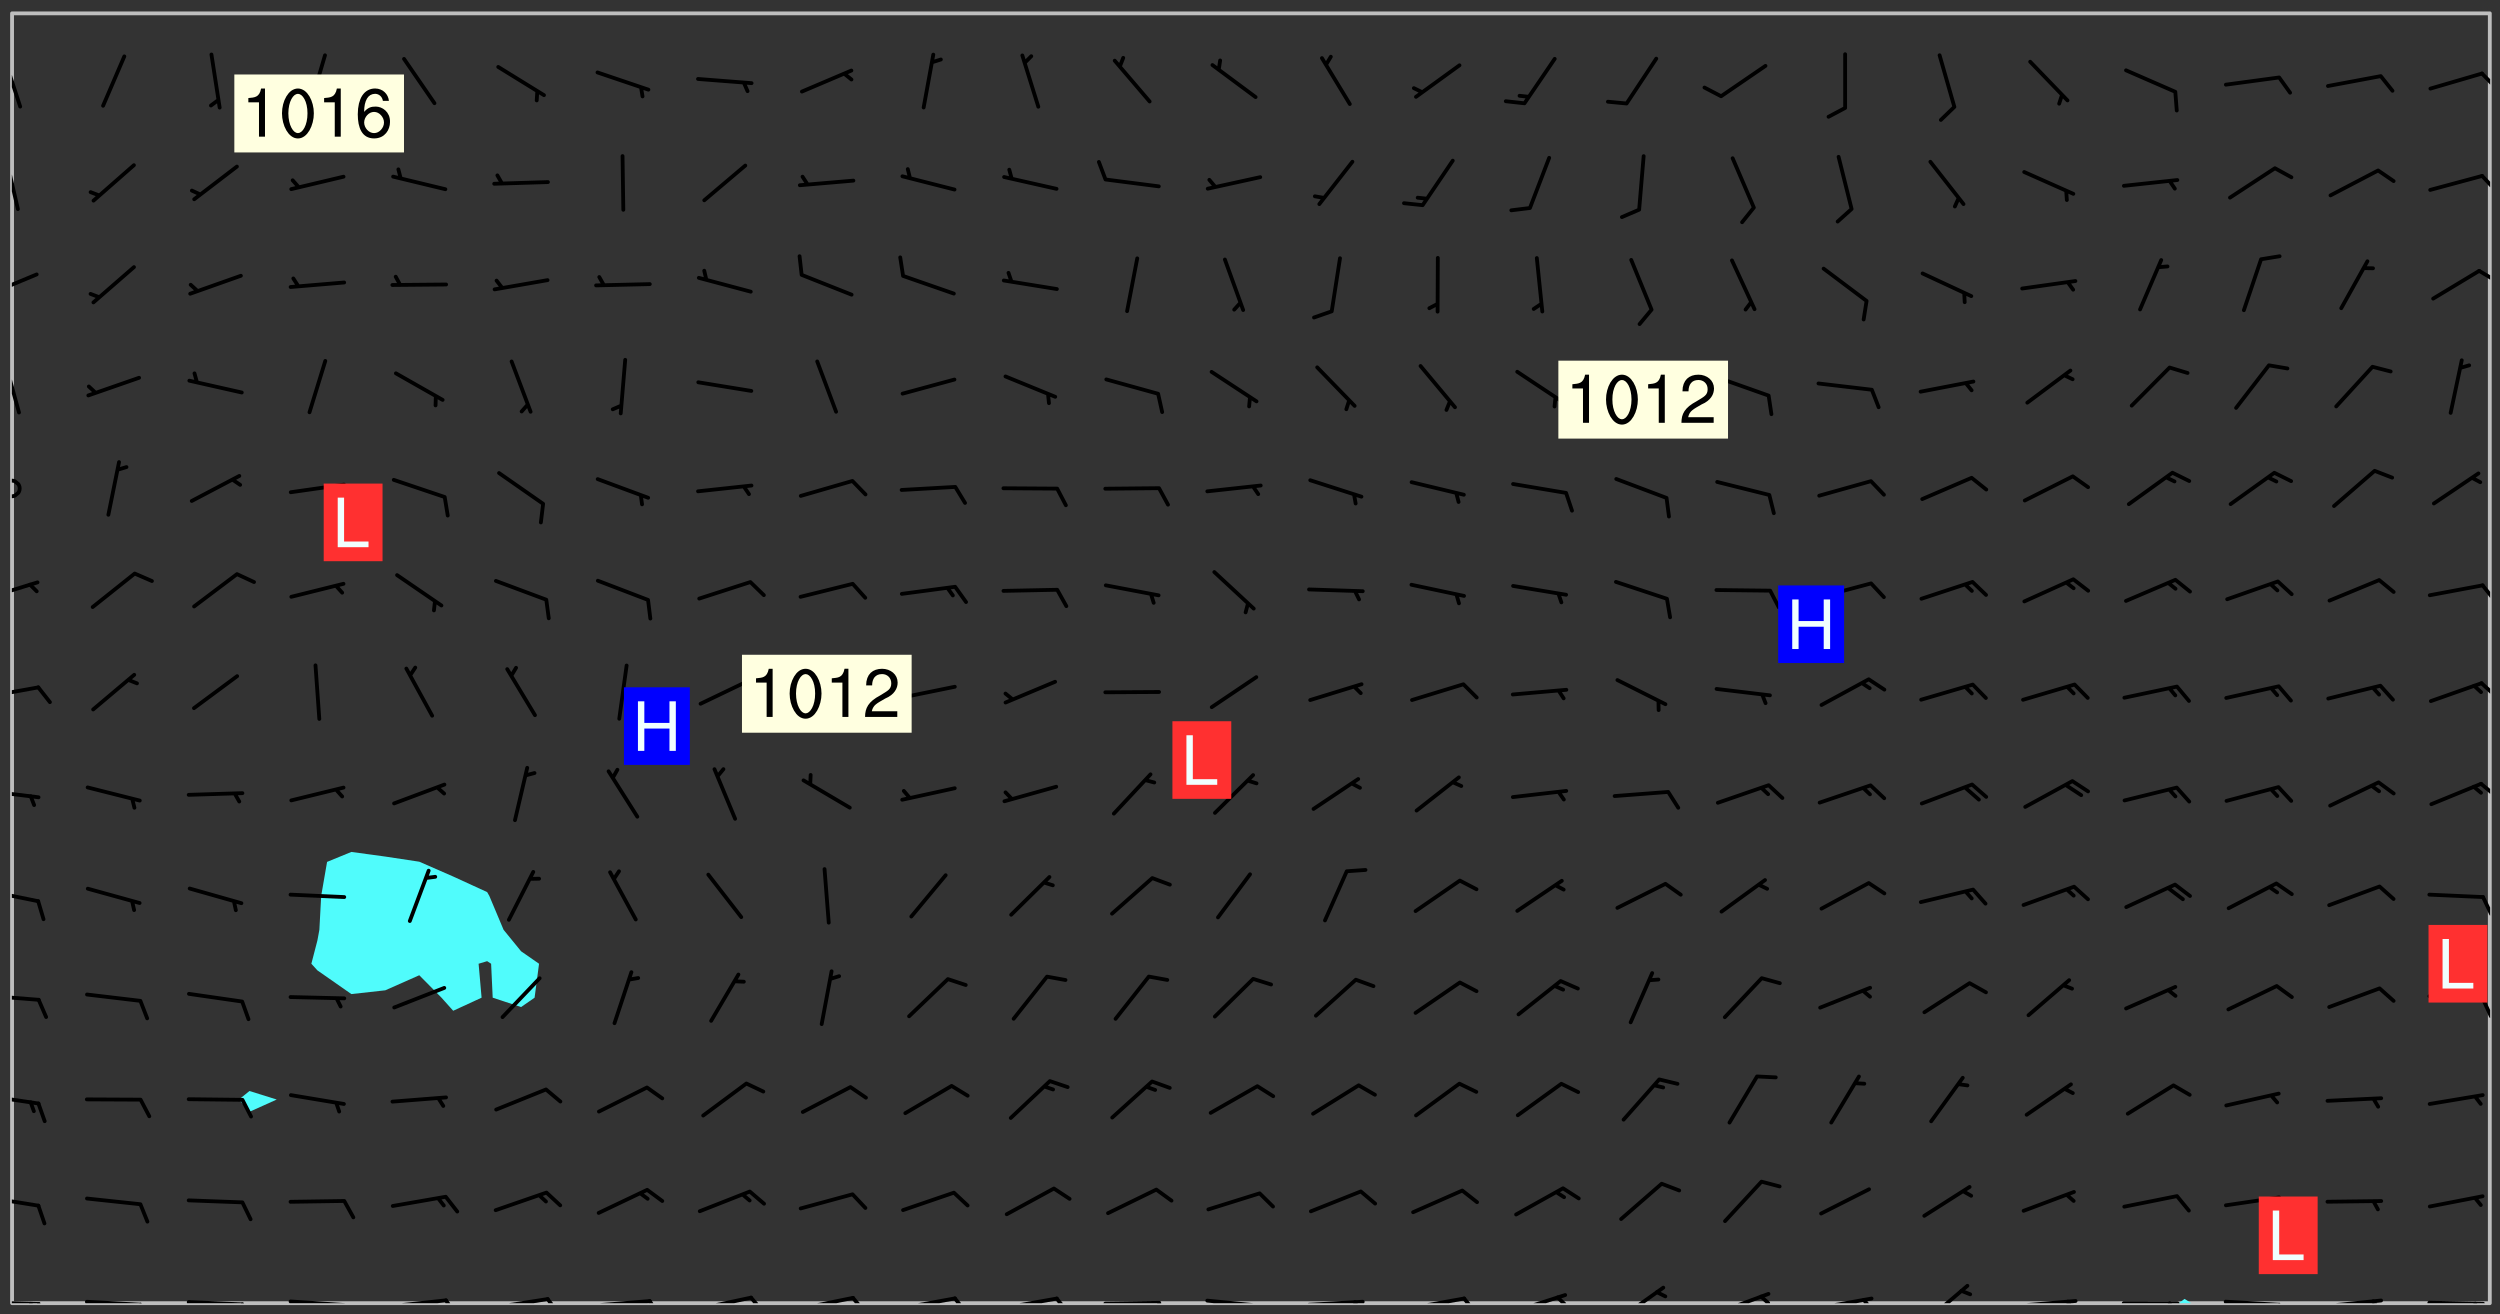 <svg xmlns="http://www.w3.org/2000/svg" role="img" xmlns:xlink="http://www.w3.org/1999/xlink" viewBox="142.45 309.95 326.84 171.84"><rect x="142.45" y="309.95" width="326.84" height="171.84" fill="#333333" stroke="none"/><defs><clipPath id="a"><path d="M144 311.672h1v168.656h-1zm0 0"/></clipPath><clipPath id="b"><path d="M144 311.672h324v168.656H144zm0 0"/></clipPath><clipPath id="c"><path d="M427 479h2v1.328h-2zm0 0"/></clipPath><clipPath id="d"><path d="M467 311.672h1v168.656h-1zm0 0"/></clipPath><clipPath id="e"><path d="M144 479h4v1.328h-4zm0 0"/></clipPath><clipPath id="f"><path d="M147 480h2v.328h-2zm0 0"/></clipPath><clipPath id="g"><path d="M146 480h2v.328h-2zm0 0"/></clipPath><clipPath id="h"><path d="M153 479h9v1.328h-9zm0 0"/></clipPath><clipPath id="i"><path d="M160 480h3v.328h-3zm0 0"/></clipPath><clipPath id="j"><path d="M166 479h9v1.328h-9zm0 0"/></clipPath><clipPath id="k"><path d="M173 480h3v.328h-3zm0 0"/></clipPath><clipPath id="l"><path d="M180 479h8v1.328h-8zm0 0"/></clipPath><clipPath id="m"><path d="M187 480h2v.328h-2zm0 0"/></clipPath><clipPath id="n"><path d="M193 479h9v1.328h-9zm0 0"/></clipPath><clipPath id="o"><path d="M200 479h3v1.328h-3zm0 0"/></clipPath><clipPath id="p"><path d="M206 479h9v1.328h-9zm0 0"/></clipPath><clipPath id="q"><path d="M213 479h3v1.328h-3zm0 0"/></clipPath><clipPath id="r"><path d="M220 479h8v1.328h-8zm0 0"/></clipPath><clipPath id="s"><path d="M227 479h2v1.328h-2zm0 0"/></clipPath><clipPath id="t"><path d="M233 479h8v1.328h-8zm0 0"/></clipPath><clipPath id="u"><path d="M240 479h3v1.328h-3zm0 0"/></clipPath><clipPath id="v"><path d="M246 479h9v1.328h-9zm0 0"/></clipPath><clipPath id="w"><path d="M253 479h3v1.328h-3zm0 0"/></clipPath><clipPath id="x"><path d="M260 479h8v1.328h-8zm0 0"/></clipPath><clipPath id="y"><path d="M267 479h3v1.328h-3zm0 0"/></clipPath><clipPath id="z"><path d="M273 479h8v1.328h-8zm0 0"/></clipPath><clipPath id="A"><path d="M280 479h3v1.328h-3zm0 0"/></clipPath><clipPath id="B"><path d="M286 480h9v.328h-9zm0 0"/></clipPath><clipPath id="C"><path d="M293 480h3v.328h-3zm0 0"/></clipPath><clipPath id="D"><path d="M300 479h8v1.328h-8zm0 0"/></clipPath><clipPath id="E"><path d="M306 480h1v.328h-1zm0 0"/></clipPath><clipPath id="F"><path d="M313 479h8v1.328h-8zm0 0"/></clipPath><clipPath id="G"><path d="M319 479h2v1.328h-2zm0 0"/></clipPath><clipPath id="H"><path d="M326 479h9v1.328h-9zm0 0"/></clipPath><clipPath id="I"><path d="M333 479h3v1.328h-3zm0 0"/></clipPath><clipPath id="J"><path d="M340 479h8v1.328h-8zm0 0"/></clipPath><clipPath id="K"><path d="M345 479h3v1.328h-3zm0 0"/></clipPath><clipPath id="L"><path d="M353 478h8v2.328h-8zm0 0"/></clipPath><clipPath id="M"><path d="M366 478h8v2.328h-8zm0 0"/></clipPath><clipPath id="N"><path d="M372 479h2v1.328h-2zm0 0"/></clipPath><clipPath id="O"><path d="M379 479h9v1.328h-9zm0 0"/></clipPath><clipPath id="P"><path d="M385 479h3v1.328h-3zm0 0"/></clipPath><clipPath id="Q"><path d="M394 477h6v3.328h-6zm0 0"/></clipPath><clipPath id="R"><path d="M406 479h9v1.328h-9zm0 0"/></clipPath><clipPath id="S"><path d="M412 479h2v1.328h-2zm0 0"/></clipPath><clipPath id="T"><path d="M419 480h9v.328h-9zm0 0"/></clipPath><clipPath id="U"><path d="M425 480h2v.328h-2zm0 0"/></clipPath><clipPath id="V"><path d="M433 479h8v1.328h-8zm0 0"/></clipPath><clipPath id="W"><path d="M440 480h2v.328h-2zm0 0"/></clipPath><clipPath id="X"><path d="M446 479h8v1.328h-8zm0 0"/></clipPath><clipPath id="Y"><path d="M452 479h2v1.328h-2zm0 0"/></clipPath><clipPath id="Z"><path d="M459 480h9v.328h-9zm0 0"/></clipPath><clipPath id="aa"><path d="M465 480h2v.328h-2zm0 0"/></clipPath><clipPath id="ab"><path d="M144 466h4v2h-4zm0 0"/></clipPath><clipPath id="ac"><path d="M144 452h4v3h-4zm0 0"/></clipPath><clipPath id="ad"><path d="M144 439h4v2h-4zm0 0"/></clipPath><clipPath id="ae"><path d="M466 440h2v4h-2zm0 0"/></clipPath><clipPath id="af"><path d="M144 426h4v3h-4zm0 0"/></clipPath><clipPath id="ag"><path d="M466 426h2v4h-2zm0 0"/></clipPath><clipPath id="ah"><path d="M144 413h4v2h-4zm0 0"/></clipPath><clipPath id="ai"><path d="M466 412h2v3h-2zm0 0"/></clipPath><clipPath id="aj"><path d="M144 399h4v3h-4zm0 0"/></clipPath><clipPath id="ak"><path d="M466 399h2v3h-2zm0 0"/></clipPath><clipPath id="al"><path d="M144 385h4v4h-4zm0 0"/></clipPath><clipPath id="am"><path d="M466 386h2v3h-2zm0 0"/></clipPath><clipPath id="an"><path d="M144 372h2v4h-2zm0 0"/></clipPath><clipPath id="ao"><path d="M144 356h2v9h-2zm0 0"/></clipPath><clipPath id="ap"><path d="M144 345h4v4h-4zm0 0"/></clipPath><clipPath id="aq"><path d="M466 345h2v2h-2zm0 0"/></clipPath><clipPath id="ar"><path d="M144 330h2v8h-2zm0 0"/></clipPath><clipPath id="as"><path d="M466 332h2v3h-2zm0 0"/></clipPath><clipPath id="at"><path d="M144 316h2v9h-2zm0 0"/></clipPath><clipPath id="au"><path d="M466 319h2v3h-2zm0 0"/></clipPath><g id="av" clip-path="url(#clip1)"><path fill="#fff" fill-opacity="0" fill-rule="evenodd" d="M0 0h1000v1000H0zm0 0"/><path fill="#d3d3d3" fill-opacity="0" fill-rule="evenodd" d="M162.152 355.867l-.234.293.059.234.117.172.176.234.293.348.113.059.117-.172.059-.234.176-.176.465-.176h.699l.234.293.289.816.059.176.176.23.352.234.699.699.172.176.234.348.234.41.289.582.41.465.23.234.234.176.117.23.176.293.172 1.164v.234l.059.289.059.117.117.117.348.41.117.172.176.176.176.234.117.172.172.352.059.234.234.406.234-.059-.176.176-.059.93h-.582l-.234-.113-.348.113-.117.117-.059.293-.059.176-.117.172-.465.293-.059.234-.059.113v.645l.059.172v.41l.059.059v.406l.059.406.117.176.059.059.23.641-.059.293v.699l-.059.582v.234l-.059.23-.055.352v1.922l.055.117h.426l-.367.117-.023.352.891 1.168 1.742.539 1.34.359v.539l.09.809.535.715 1.52.27.891-.086.09 1.164.535.18 1.16-.18 2.055-.984 1.16-.363 1.879-.176 1.695-.18-.18.719-1.516.086-1.25.09-.805.27-1.074.809.27.719.535.898-.18.625-.266.809.266 1.078.625.898.805.18 1.25-.18-.266.723.098.504.055.293v.172l.059.293v.406l.176.117.352.117h.406l.293-.176.113-.117.059-.117.117-.23.059-.176.352-.465.23-.176.176-.059.176.059.059.176.117.988.055.469.059.172.117.234.176.059.816.059h.289l.117.234.059.406.059.352v1.105l.117.293.117.348.289.699.176.352.582.754.352.176.172.059.469.234.641.465.348.234.293.176.293.055.23.062.816.348.293.176.113.172.352.352.117.176.523.641v.289l.059.352v.348l.059.352.059.289.117.059.172.059h.176l.582.234.176.117.176.289.176.234.113.234.293.23.117.117v.41l.059.055.289.234.234.117.059.117.117.172.059.117.23.234.059.176.234.059.117.059-.117.113-.059.117v.117l-.117.293-.117.289v.582l.176.117.117.059.059.117.117.117.113.059.176.348.059.352.059.406v.176l-.059.176-.117.699v.172l.117.176.293.293h.406l.176.117.117.172.117.293v.234h-.527l-.23-.234h-.234l-.176.059-.059.699.059.348.117.176.176.41.117.23.289.469.176.055h.523l.234.059.758.641.059.293v.234l.059.059.23.348v.352l-.117.172v.293l.293.289.293.176.172.059.293.176.293.117.582.406.289.234.293.176.219.16.016.012.23.176.641.523.176.234.117.176.176.176.113.172v.641l.117.176.469.117.582.117.234.059.23.113.293.117.113.059.586.352.289.172.176.062.176.055.176.059.699.352.289.176.234.055.289.176.234.117.641.406.293.117.172.059.234.059.41.059.23.059.234.117.059.172-.41.176.469.059.059.293.113.234.176.055.234.059.176.059.406.117.641.234.117.172.059.234v.176l-.059.117-.059.406.234.234.117.059.348.117.641.23.176.117.289.117.176.176.234.465.582 1.105.176.176.348.176.176.117.352.117 1.047.523.234.059.465.113.293.059.465.176.758.582.234.234.348.465.176.176.289.234.816.699.293.176.289.289.293.176.293.289.695.641.176.176.293.234.289.234.469.289.641.582.348.234.234.293.348.348.352.465.934.992.348.406.117.176.234.059.113.117.645.176.23.113.234.059.293.176.23.117.934.699.406.406.234.176.406.176.234.117.816.348.348.234.234.117.293.289.23.117.758.352.352.172.23.059.293.117.234.059.871.176h.816l.469.23.172.059.875.699.465.117.293.059.176.059.23.059.469.059.348.059.352.059.406.059h.293l.172.059v.23l.176.176h.293l.348.059.352.059.699.117h.641l.465-.234.293-.176.172-.117.41-.172.289-.176.934-.465.469-.293.523-.293.465-.172.465-.176 1.051-.465.289-.117.41-.117.289-.117.527-.176 1.516-.699.582-.348.289-.059.293-.059.348-.117.875-.23.352-.117h.113l.234-.059.875-.234.234-.059h.812l.352-.059.816-.117.172-.059.352-.055.293-.059.23-.059.816-.176.176-.059h.348l.234-.059.465-.117.758-.172.234-.059h.348l.41-.117.289-.059 1.285-.059h.289l.41-.059.23-.059h.176l.875-.117h.406l.41-.117h.348l.352-.113.871-.059h1.75l1.047.289.41.117.289.117.352.117.289.117 1.051.172.289.059h.293l.293.059.172.059.41.059.172.059.117.059h.117l.117.059.352.059h.113l.41.066 1.922.395 1.926.395 1.52.449 1.695.719 2.145.805 1.605-.719 1.43-.805 1.16-1.078 1.25-.449 3.035-.719 1.875-.359 2.145-1.348 2.234-1.254 2.5-1.258 1.695-.449 1.785-.18 1.16-.27.625.539 1.34-.27.715-.988.984-1.344.445-.18.805-.359 1.875-.539 1.785-.449 1.25-.27 1.16-.09 1.699-.09 1.961-.27 1.25-.09h.539l.625-.09h.891l2.145-.18 2.41-.18 2.59-.09 1.695.18 1.609.09 1.43.359 1.16.719 1.875.988 1.16 1.527.266.715.629.09.355.898.535.539.535 1.527 1.074.359h.535l-.805.535.09 1.707.715 2.695.891.805.895.988.715 1.258 1.785.539 1.52-.18.355 1.344 1.609-.805.98-.539.27.27.316-.215.219-.145.801.449.449-.359h.355l.535-.27.539-.719.535-.27.625-.988 1.16.449.84.371 1.395.617 1.695-.18h1.605l1.785.09.18-1.707.535-1.344.805.27.492.848.402.406-.09.539v.359l.715.449.711-.27h1.43l.359.988.445 1.258.715 1.344 1.25.629 1.695.629.715-.18.18-.539.98-.09.449.359.086 1.258-.266.629-.535.18v.539l.715.984.266.539.984.988.801 1.078-.266.359-.09.898-.625 2.332-.355 2.066-.09 1.793-.18.719-.09.539v1.438l-.98 1.883-.359 1.707-.535.898-.805 1.168-.266.539 2.055 1.254.086.359-.355.539-.09-.18v.809l.09 1.438-.445.715-1.074.094-.266.715.535.898.805.719 1.16.809 1.34.27.445.359-.355.449-1.789-.09-1.25-.449-.715-.719-.625-.09-.176 3.59-.188 1.309h89.359V311.703h-55.27v49.082l.762.125 3.289.543 2.023 2.836v2.754l2.352.332 2.348.332h4.051l-1.379 4.16-2.023.707-2.023.703-.543.344-2.594 1.617-.188.117-2.023-2.078-.73-2.742-2.672-2.078-1.375-3.5-.066-.082-1.957-2.672 2.75-1.418v-49.082H294.422v91.414l.117.031.133.012.074.074.105.047.09.059.086.059.09.059.297.297.059.09.031.117.027.117.016.137-.031.117-.059.09-.059.086-.043.105-.047.102-.027.121v.145l.176.27.148.148.074.086.074.074.043.105.062.09.059.086.043.105.059.09.047.102.043.105.059.086.117.18.074.074.062.086.059.09.043.105.059.09.059.086.062.09.059.09.043.102.117.18.074.074.059.086.074.074.09.059.105.047h.148l.133-.016.133.016.102-.047.074-.074.047-.102-.016-.133v-.148l-.047-.105-.027-.117-.047-.102-.027-.121-.043-.102-.062-.09-.043-.102-.043-.105-.031-.117-.016-.133-.012-.137.086-.059.059-.086.121-.031.043.105.016.133v.117l.059.102.059.09.09.059.148.148.059.09.043.105-.012.102.086.059.105.047.086.059.09.059.074.074-.117.027-.105.047-.086.059-.074.074-.059.09-.062.086-.027.121-.047.102-.043.105-.031.117-.012.133-.016.133v.148l.027.117.047.105.043.102.059.09.074.074.09.059.074.074.09.059.059.09.043.105.047.102.117.031.133.016h.148l.117-.031.105.043.043.105.047.102.027.121L299.5 410l.027.117.031.121.027.117.105.043.102.047.133-.016.148.148.062.086.074.074.07.074.09.062.105.043.102.043.117.031.137.016.117-.031.074-.074.027-.117-.012-.133-.031-.121-.027-.117.043-.105h.117l.09.062.117.027h.148l.133.016h.148l.133.016.133-.016h.148l.133-.016.133-.012.137.012.117-.027.133-.016.191-.059-.059.176-.016.133-.027.121-.016.133-.059.086-.133.016-.105.047-.105.043-.117.031-.117.027-.266.031h-.148l-.133.016-.074.074.059.086.148.148.117.18.074.07.09.062.09.059.086.059.09.059.102.043.105.062.105.043.086.059.105.047.102.043.18.117.059.09-.043.102-.047.105.016.133.223.223.059.09.043.102.031.121.043.102.016.133.031.117.012.137.031.117.148.148.102.043.105.043.117.031.133.016.137.016h.117l.117-.031.09-.059.043-.105.047-.102.043-.105.031-.117.012-.133v-.148l-.012-.133-.016-.133-.031-.117-.043-.105-.047-.105-.043-.102-.043-.105-.016-.133.016-.133.027-.117.031-.117.027-.121.047-.102.09-.059.086-.062.074-.074.09-.059.223-.223.059-.086.074-.074.117-.18.059-.086v-.148l-.074-.074-.102-.047-.105-.043-.102-.043-.059-.09-.047-.105-.027-.117.09-.059.117-.031.102-.043.18-.117.148-.148.012-.133-.012-.105-.09-.059-.133.016h-.148l-.133.016-.133-.016-.121-.031-.086-.059-.074-.074-.059-.09-.062-.086-.117-.18-.059-.086.031-.121.086-.059.121-.031.059-.086v-.121l-.031-.117-.059-.09-.059-.086-.047-.105-.027-.117-.016-.133.059-.09.074-.074.09-.059.117-.18.074-.074.059-.086.148-.148.121-.031.133-.016.133.016.074.074.043.105.016.133-.031.117-.117.031-.133.012-.148.148-.043.105-.047.102-.027.121-.031.117v.148l.031.117.043.105.059.09.074.07.074.074.117.031.121.027.117-.027.133-.016h.117l.09.059.074.074.047.105.059.086.102.047.133.016.105.043.086.059-.012.105-.074.074-.18.117-.059.09-.09.059-.07.074-.074.074-.062.09-.027.117-.016.133.016.133-.016.133v.148l.016.133.027.117.031.121.074.074.09.059.086.059.09.059.117.031v.086l-.102.047-.09.059-.266.031-.117.027h-.148l-.105.043-.102.047-.059.09-.062.234-.012.133-.031.121-.016.133v.293l-.012.133.012.137.016.133.133.016.133.012.121.031.086.059.074.074.047.105.043.102.016.133v.445l-.016.133v.445l.031.266.027.117.016.133.031.117.086.211.031.266v.148l-.031.117-.027.117-.031.121-.027.117-.031.117-.031.121-.012.133-.016.133.09.059.117-.031.102.016.047.105-.031.266v.441l-.043.105-.047.105-.043.102-.043.105-.059.086-.031.121-.043.117-.031.117-.016.133.016.133.059.09.105.047.086.059.059.086-.012.137-.031.117-.043.102v.445l-.016.133v.148l-.031.117-.043.105-.027.117-.047.105-.043.102-.031.121-.027.117-.031.133-.031.117-.027.117-.043.105-.031.117-.031.121-.012.133-.016.133v.297l.027.117v.148l.047.398.027.117.059.09.121.031h.148l.133-.016.059.09v.117l-.059.09-.09.059-.102.043-.105.047-.09.059-.086.059-.137.016-.117-.031-.133-.016-.102.047-.062.086-.012.137-.016.133-.031.117-.027.117-.016.133-.031.121v.297l.016.133.031.117v.148l.012.133v.148l-.027.117-.047.102-.027.121-.031.117-.059.09-.074.074-.102.043-.105.047-.117.027-.121.031-.102-.047.059-.086.105-.047.027-.117.031-.117.027-.121.031-.117v-.148l.016-.133-.031-.117-.043-.105-.105.016-.074.074-.102.043-.09.062-.074.074-.043.102-.016.133-.031.117L304.25 426l-.031.117-.027.117-.031.121-.027.117-.031.117-.043.105-.09.059h-.09l-.117-.031-.031-.086.016-.137-.031-.117v-.148l-.012-.133v-.148l-.062-.234-.027-.121-.043-.102-.047-.105-.059-.086-.059-.09-.043-.105-.062-.086-.148-.148-.07-.074-.105-.047-.105-.043-.102-.043-.297-.297-.09-.074-.086-.059-.105-.043-.09-.062-.086-.059-.105-.043-.09-.059-.086-.062-.074-.07-.105-.047-.086-.059-.105-.043-.09-.062-.102-.043-.105-.043-.086-.059-.105-.047-.105-.043-.102-.047-.09-.059-.102-.043-.105-.043-.09-.062-.117-.027-.133-.016-.133.016H299.75l-.133.016-.117-.031-.09-.059-.074-.074-.09-.059-.102-.047h-.148l-.121-.027-.102-.043-.074-.074-.117-.18-.09-.059-.102-.043-.09-.062-.105-.043-.09-.059-.086-.059-.105-.047-.059-.086-.059-.09-.043-.105-.047-.102-.074-.074-.086-.059-.074-.074-.09-.059-.223-.223-.043-.105-.031-.266.105-.043h.145l.105.043.074.074.09.059.086.059.105.047.09.059.148.148.07.074.148.148.062.086.074.074.086.059.074.074.09.062.09.059.086.059.27.176.102.047.105.043.102.043.047-.074.059-.086.074-.074.07-.074.105.043.074.074.059.09.043.102.047.105.043.105.121.027.117-.027.074-.09.043-.105.059-.09.074-.074.105-.043.117-.027.133.012.09.059.148.148.059.09.043.105.047.102.043.105.043.102.105.047.105.043.133.016.086-.059.059-.09.074-.074.105-.043.117.027.105.047.102.043.105.043.102.047.18.117v.117l-.016.133.016.133.016.137.059.086.102.047.121.027.117.031h.148l.117-.031.059-.09.18-.117.059-.09.074-.074.059-.086.117-.18.18-.117.117.031.09.059.043.074-.016.133v.117l.09.059h.148l.133-.016.133-.012.266-.031.105-.043.117-.031.121-.027.074-.074.07-.074.062-.09-.016-.105-.047-.102-.102-.043-.105-.016-.117.027-.266.031h-.148l-.074-.074-.09-.059-.117-.031-.117-.027-.133-.016h-.148l-.133.016h-.297l-.105-.047-.148-.148-.043-.102-.059-.09.223-.223.086-.059.105-.043.117-.031.133-.016.133.016.137.016.102.043.133-.012.09-.062.102-.043.062-.09-.047-.102-.09-.059-.117-.031-.102-.043-.059-.09-.062-.09v-.117l.016-.133.105-.047.074-.07v-.121l-.09-.059-.031-.117.09-.059.074-.074.043-.105.059-.09.047-.102.016-.133v-.148l-.047-.105-.043-.102-.09-.059-.133-.016-.102-.043-.137-.016-.117-.031h-.445l-.133-.016-.133-.012-.133-.016-.117-.031h-.148l-.133-.016-.133-.012-.266-.031-.121-.043-.086-.059-.074-.074v-.148l.012-.133.105-.047.102-.043.133-.016h.152l.133-.016h.293l.121.031.102.043.09.059.234.062.121-.047.09-.059.102-.043.133-.016.105.043.102.047.133.012.121-.027h.145l.121-.031.117-.027.105-.047.074-.074.086-.059.148-.148.059-.086.047-.105.027-.117.016-.105-.102-.043-.09-.059-.117-.031-.105-.043-.09-.062-.074-.086-.074-.074-.102-.043-.105-.047-.102-.043-.059-.09-.047-.102-.086-.211-.062-.086-.059-.09-.074-.074-.086-.059h-.27l-.117.031-.09.059-.102.043-.133.016-.105-.016-.027-.117-.062-.09-.117-.031-.102-.043-.148-.148-.031-.117-.016-.105.074-.074.18-.117.117-.027.117-.031.137.016.102.043.105.043.102.047.105.043.117.031.133.016.117.027.133.016.105-.016.09-.059-.074-.074-.105-.043-.074-.074-.074-.09-.148-.148-.086-.059-.09-.059-.074-.074-.09-.059-.102-.047-.121-.027-.102-.047-.105-.043-.117-.031-.102-.043-.121-.031h-.148l-.117.031-.105.043-.086.062-.18.117-.086.059-.09.059-.105.047-.086.059-.105.043-.102.043-.105.047-.074.074-.059.09-.059.086-.047.105-.059.086-.074.074-.133-.012-.117-.031h-.117l-.074.074-.09.059-.074.074-.09.059-.086.059-.105.047-.102.043-.137.016-.102-.043-.148-.148-.105-.047h-.086l-.105.047-.102.043-.121.031-.117-.031-.074-.074v-.117l.031-.121.074-.07.059-.09.074-.074.117-.031.105-.043h.293l.133-.016.137-.016.102-.043.09-.059.102-.047.09-.059.133-.012.09.059.133.012.09-.059.086-.059.105-.043.09-.059.086-.062.09-.059.148-.148.059-.086.059-.09.105-.043.133-.016.117.027.121.031.059-.059.059-.09.031-.266.027-.117.105.012.133.016.102-.043.09-.059.059-.09.074-.074.059-.09.047-.102.012-.133-.012-.133-.047-.105-.148-.148-.059-.09-.059-.086-.043-.105v-.445l.016-.133v-.148l.012-.133-.059-.059-.09.059-.102-.043-.18-.117-.086-.059-.062-.09-.059-.09-.074-.074-.086-.059-.121.031-.102.012-.105.047-.086.059-.105.043-.148.148-.09.059-.086.059-.09.062-.105.043-.133.016v-.121l.105-.043.117-.031.074-.07.043-.105v-.148l-.027-.117-.148-.148-.133-.016h-.148l-.117.031-.105.043-.102.043-.09.062-.117.027-.074-.074.012-.133-.043-.102-.043-.105-.09-.059-.117.027-.121.031-.117.031-.102.043-.121.031-.102.043-.105.043-.09.059-.102.016v-.117l.016-.133-.059-.09-.074.043-.148.148-.059.09-.074.074-.047.105-.043.102-.074.074-.059.09-.074.074-.059.086-.074.074-.09.062-.074.07-.074.074-.102.016-.133.016-.105-.043v-.121l.148-.148.043-.102.059-.09.047-.102.043-.105.059-.09.031-.117.043-.102.031-.121.027-.117.047-.105.043-.102.043-.105.074-.07.09-.062.09-.059.102-.043h.297l.266-.031.105-.043-.074-.074-.117-.031-.105-.043-.09-.059-.102-.047-.09-.059-.102-.043-.105-.043-.09-.062-.086-.059-.105-.043-.102-.043-.121-.031-.117-.031-.102-.043L297.5 410.25l-.102-.043-.09-.059-.043-.105-.016-.133.102-.043.133-.016.137.016.133-.016.102-.043.059-.09.016-.105-.09-.059-.074-.074-.102-.043-.09-.059-.148-.148-.043-.105-.016-.133v-.293l-.059-.09-.09-.059-.074-.074-.043-.105-.031-.117-.059-.09-.074-.074-.117-.027-.074-.074-.09-.059-.09-.062-.086-.059-.074-.074-.059-.086-.047-.105-.086-.059-.148-.148-.195-.059-.133.016-.102.043-.074.074-.047.102-.043.105-.059.09-.059.086-.297.297-.09.059h-.086l-.062-.086-.043-.105.031-.117.059-.09.027-.117-.012-.133-.09-.062-.105.047-.117.027-.117.031-.27.176-.102.047-.117.027-.105.047-.09.059-.102.043-.059-.086-.047-.105.016-.133.047-.105.07-.074.074-.07.059-.09v-.148l-.043-.105h-.238l-.102.047-.031.117-.027.117-.031.121-.074.043-.133.016-.074-.047-.043-.102-.043-.105-.047-.102-.043-.105-.121.031-.102.043-.133.016-.117.031-.105.043-.09.059-.102.047-.121.027-.133.016-.102-.043-.059-.09-.047-.105-.043-.102-.043-.105v-.117l.059-.09.086-.059.18-.117.102-.047.105-.043.105-.059.102-.043.09-.062.102-.043.105-.059.102-.047.09-.059.105-.043.102-.043.09-.062.102-.043.137-.016.117.031.102.043.121.031.102.043.105.047.102.043.105.043.102.047.105.043.102.043.105.047.086.059.105.043.117.031.105.043.102.047.09.059.105.043.102.043.105.047.117.027.102.047.121.027h.148l.086-.059.016-.102.059-.09-.027-.117-.074-.074-.117-.18-.074-.074-.09-.074-.18-.117-.086-.059-.105-.043-.102-.047-.27-.176-.059-.09-.074-.074-.059-.09-.043-.102-.031-.117-.016-.137v-.562l-.012-.133-.016-.133-.031-.117-.016-.133-.012-.133-.031-.121-.223-.223-.059-.086-.016-.105.031-.117.133-.016v-91.414H172.992v1.453l-.059.234-.352 1.051-.172.523-.117.348-.176.41-.117.172-.234.293-.23.059h-.352l-.117.059-.23.406v.293l.117.176.23.23.117.234.641.758.293.465.176.234.23.352.234.348.641.816.176.465.172.41.117.695.176.469.117 1.398.059.465v.875l.117 1.047v4.781l-.059.465-.352 1.281-.176.523-.113.41-.352.93L172.934 336l-.234.582-.117.176-.172.348-.176.406-.352.816-.059.293-.113.293-.117.289-.059.176-.117.875-.059.406-.059.117-.059.176-.059.172-.23.527-.117.172v.234l-.117.234-.059.172-.176.586v.289l-.059.176v.293l-.059.113-.059.527v.172l-.055.234v2.621l-.176.816-.117.176-.176.234-.117.172-.113.234-.586.934-.23.289-.293.465-.176.234-.289.352-.352.699-.113.23-.176.41-.176.23-.406.527-.816.699-.293.172-.289.234-.176.117-.176.176-.523.406-.527.176-.172.176-.234.055-.641.176h-.758m12.211 31.023l-1.074.449.359.895 1.25-.715.445-.539-.98-.09"/><path fill="#d3d3d3" fill-opacity="0" fill-rule="evenodd" d="M201.508 416.598h-.895l.449.629.98.359.805-.09.445-.988-.176.09-.715-.355-.895.355m154.621 59.07l-.059-.523v-.293l.113-.293.059-.23.469-.469h.113l.117-.113.117-.059h.176l.234-.059h.348l.234.059.117.059.23.172.059.176.117.582v.293l-.117.176-.172.289-.176.176-.527.523-.23.234-.117.059h-.176l-.117-.059-.406-.293-.176-.117-.117-.059-.059-.113-.055-.117m6.641-10.957l-.059-.172v-1.109l.059-.172.176-.059.172-.059h.176l.234-.059.117.059.059.699-.059.172-.117.176-.117.059-.234.523-.113.059h-.234l-.059-.117m9.613-14.391l-.117-.176v-.699l.293-.875.117-.172.176-.352.113-.23.117-.293.352-.758.117-.23.172-.234h.176l.117-.059h.641l.117.059.234.234.172.113.352.293.117.117.113.176v.113l.117.059.117.117v.699l-.059.176v.23l-.059.176-.348 1.051-.117.23-.117.234-.117.059-.23.234-.641.289h-.875l-.41-.117-.641-.465"/><path fill="none" stroke="#bebebe" stroke-linecap="round" stroke-linejoin="round" stroke-miterlimit="10" stroke-width=".5" d="M467.957 311.695H144.027v168.625h323.93v-168.625"/><g clip-path="url(#a)"><path fill="#fff" fill-opacity="0" fill-rule="evenodd" d="M144 475.891v4.438h.004H144V311.672h.004H144v164.219"/></g><g clip-path="url(#b)"><path fill="#fff" fill-opacity="0" fill-rule="evenodd" d="M144.004 480.328V311.672h31.062v140.91l-1.383 1.117 1.383 1.602 3.562-1.602-3.562-1.117V311.672h13.316v109.656l-3.172 1.301-.77 4.441-.238 4.438-.258 1.398-.789 3.039.789.867 4.438 3.098 4.438-.492 4.441-1.969 2.906 2.934 1.531 1.711 3.711-1.711-.391-4.438 1.117-.336.52.336.207 4.438 3.711 1.223 1.766-1.223.582-4.438-2.348-1.629-2.289-2.809-1.867-4.438-.281-.492-4.438-2.035-4.379-1.914-.059-.023-4.441-.672-4.438-.605V311.672h279.613v168.656H428.938l-.883-.566-.777.566H144.004"/></g><path fill="#50fcfc" fill-rule="evenodd" d="M175.066 455.301l-1.383-1.602 1.383-1.117 3.562 1.117-3.562 1.602m8.879-18.488l-.789-.867.789-3.039.258-1.398.238-4.438.77-4.441 3.172-1.301 4.438.605 4.441.672.059.023 4.379 1.914 4.438 2.035.281.492 1.867 4.438 2.289 2.809 2.348 1.629-.582 4.438-1.766 1.223-3.711-1.223-.207-4.438-.52-.336-1.117.336.391 4.438-3.711 1.711-1.531-1.711-2.906-2.934-4.441 1.969-4.438.492-4.438-3.098"/><g clip-path="url(#c)"><path fill="#50fcfc" fill-rule="evenodd" d="M427.277 480.328l.777-.566.883.566h-1.66"/></g><g clip-path="url(#d)"><path fill="#fff" fill-opacity="0" fill-rule="evenodd" d="M467.996 480.328H468V311.672h-.004H468v168.656h-.004"/></g><g clip-path="url(#e)"><path fill="none" stroke="#000" stroke-linecap="round" stroke-linejoin="round" stroke-miterlimit="10" stroke-width=".5" d="M147.512 480.426l-7.023-.195"/></g><g clip-path="url(#f)"><path fill="none" stroke="#000" stroke-linecap="round" stroke-linejoin="round" stroke-miterlimit="10" stroke-width=".5" d="M147.512 480.426l1.09 2.199"/></g><g clip-path="url(#g)"><path fill="none" stroke="#000" stroke-linecap="round" stroke-linejoin="round" stroke-miterlimit="10" stroke-width=".5" d="M146.488 480.398l.547 1.098"/></g><g clip-path="url(#h)"><path fill="none" stroke="#000" stroke-linecap="round" stroke-linejoin="round" stroke-miterlimit="10" stroke-width=".5" d="M160.824 480.52l-7.016-.383"/></g><g clip-path="url(#i)"><path fill="none" stroke="#000" stroke-linecap="round" stroke-linejoin="round" stroke-miterlimit="10" stroke-width=".5" d="M160.824 480.52l1.031 2.227"/></g><g clip-path="url(#j)"><path fill="none" stroke="#000" stroke-linecap="round" stroke-linejoin="round" stroke-miterlimit="10" stroke-width=".5" d="M174.141 480.48l-7.02-.305"/></g><g clip-path="url(#k)"><path fill="none" stroke="#000" stroke-linecap="round" stroke-linejoin="round" stroke-miterlimit="10" stroke-width=".5" d="M174.141 480.48l1.059 2.215"/></g><g clip-path="url(#l)"><path fill="none" stroke="#000" stroke-linecap="round" stroke-linejoin="round" stroke-miterlimit="10" stroke-width=".5" d="M187.449 480.562l-7.012-.465"/></g><g clip-path="url(#m)"><path fill="none" stroke="#000" stroke-linecap="round" stroke-linejoin="round" stroke-miterlimit="10" stroke-width=".5" d="M187.449 480.562l1.008 2.234"/></g><g clip-path="url(#n)"><path fill="none" stroke="#000" stroke-linecap="round" stroke-linejoin="round" stroke-miterlimit="10" stroke-width=".5" d="M200.754 479.953l-6.988.75"/></g><g clip-path="url(#o)"><path fill="none" stroke="#000" stroke-linecap="round" stroke-linejoin="round" stroke-miterlimit="10" stroke-width=".5" d="M200.754 479.953l1.375 2.035"/></g><g clip-path="url(#p)"><path fill="none" stroke="#000" stroke-linecap="round" stroke-linejoin="round" stroke-miterlimit="10" stroke-width=".5" d="M214.047 479.785l-6.941 1.086"/></g><g clip-path="url(#q)"><path fill="none" stroke="#000" stroke-linecap="round" stroke-linejoin="round" stroke-miterlimit="10" stroke-width=".5" d="M214.047 479.785l1.473 1.961"/></g><g clip-path="url(#r)"><path fill="none" stroke="#000" stroke-linecap="round" stroke-linejoin="round" stroke-miterlimit="10" stroke-width=".5" d="M227.391 480.047l-7.004.566"/></g><g clip-path="url(#s)"><path fill="none" stroke="#000" stroke-linecap="round" stroke-linejoin="round" stroke-miterlimit="10" stroke-width=".5" d="M227.391 480.047l1.324 2.066"/></g><g clip-path="url(#t)"><path fill="none" stroke="#000" stroke-linecap="round" stroke-linejoin="round" stroke-miterlimit="10" stroke-width=".5" d="M240.641 479.598l-6.871 1.465"/></g><g clip-path="url(#u)"><path fill="none" stroke="#000" stroke-linecap="round" stroke-linejoin="round" stroke-miterlimit="10" stroke-width=".5" d="M240.641 479.598l1.578 1.879"/></g><g clip-path="url(#v)"><path fill="none" stroke="#000" stroke-linecap="round" stroke-linejoin="round" stroke-miterlimit="10" stroke-width=".5" d="M253.965 479.629l-6.887 1.398"/></g><g clip-path="url(#w)"><path fill="none" stroke="#000" stroke-linecap="round" stroke-linejoin="round" stroke-miterlimit="10" stroke-width=".5" d="M253.965 479.629l1.559 1.895"/></g><g clip-path="url(#x)"><path fill="none" stroke="#000" stroke-linecap="round" stroke-linejoin="round" stroke-miterlimit="10" stroke-width=".5" d="M267.293 479.699l-6.914 1.258"/></g><g clip-path="url(#y)"><path fill="none" stroke="#000" stroke-linecap="round" stroke-linejoin="round" stroke-miterlimit="10" stroke-width=".5" d="M267.293 479.699l1.52 1.926"/></g><g clip-path="url(#z)"><path fill="none" stroke="#000" stroke-linecap="round" stroke-linejoin="round" stroke-miterlimit="10" stroke-width=".5" d="M280.609 479.719l-6.918 1.219"/></g><g clip-path="url(#A)"><path fill="none" stroke="#000" stroke-linecap="round" stroke-linejoin="round" stroke-miterlimit="10" stroke-width=".5" d="M280.609 479.719l1.512 1.934"/></g><g clip-path="url(#B)"><path fill="none" stroke="#000" stroke-linecap="round" stroke-linejoin="round" stroke-miterlimit="10" stroke-width=".5" d="M293.98 480.277l-7.027.102"/></g><g clip-path="url(#C)"><path fill="none" stroke="#000" stroke-linecap="round" stroke-linejoin="round" stroke-miterlimit="10" stroke-width=".5" d="M293.98 480.277l1.18 2.152"/></g><g clip-path="url(#D)"><path fill="none" stroke="#000" stroke-linecap="round" stroke-linejoin="round" stroke-miterlimit="10" stroke-width=".5" d="M307.277 480.672l-6.992-.684"/></g><g clip-path="url(#E)"><path fill="none" stroke="#000" stroke-linecap="round" stroke-linejoin="round" stroke-miterlimit="10" stroke-width=".5" d="M306.262 480.57l.465 1.137"/></g><g clip-path="url(#F)"><path fill="none" stroke="#000" stroke-linecap="round" stroke-linejoin="round" stroke-miterlimit="10" stroke-width=".5" d="M320.605 480.133l-7.02.395"/></g><g clip-path="url(#G)"><path fill="none" stroke="#000" stroke-linecap="round" stroke-linejoin="round" stroke-miterlimit="10" stroke-width=".5" d="M319.582 480.188l.637 1.051"/></g><g clip-path="url(#H)"><path fill="none" stroke="#000" stroke-linecap="round" stroke-linejoin="round" stroke-miterlimit="10" stroke-width=".5" d="M333.871 479.711l-6.918 1.238"/></g><g clip-path="url(#I)"><path fill="none" stroke="#000" stroke-linecap="round" stroke-linejoin="round" stroke-miterlimit="10" stroke-width=".5" d="M333.871 479.711l1.516 1.926"/></g><g clip-path="url(#J)"><path fill="none" stroke="#000" stroke-linecap="round" stroke-linejoin="round" stroke-miterlimit="10" stroke-width=".5" d="M347.074 479.258l-6.695 2.141"/></g><g clip-path="url(#K)"><path fill="none" stroke="#000" stroke-linecap="round" stroke-linejoin="round" stroke-miterlimit="10" stroke-width=".5" d="M346.098 479.57l.879.855"/></g><g clip-path="url(#L)"><path fill="none" stroke="#000" stroke-linecap="round" stroke-linejoin="round" stroke-miterlimit="10" stroke-width=".5" d="M359.902 478.293l-5.723 4.074"/></g><path fill="none" stroke="#000" stroke-linecap="round" stroke-linejoin="round" stroke-miterlimit="10" stroke-width=".5" d="M359.07 478.883l1.098.551"/><g clip-path="url(#M)"><path fill="none" stroke="#000" stroke-linecap="round" stroke-linejoin="round" stroke-miterlimit="10" stroke-width=".5" d="M373.652 479.109l-6.59 2.438"/></g><g clip-path="url(#N)"><path fill="none" stroke="#000" stroke-linecap="round" stroke-linejoin="round" stroke-miterlimit="10" stroke-width=".5" d="M372.691 479.465l.918.816"/></g><g clip-path="url(#O)"><path fill="none" stroke="#000" stroke-linecap="round" stroke-linejoin="round" stroke-miterlimit="10" stroke-width=".5" d="M387.129 479.715l-6.918 1.23"/></g><g clip-path="url(#P)"><path fill="none" stroke="#000" stroke-linecap="round" stroke-linejoin="round" stroke-miterlimit="10" stroke-width=".5" d="M386.125 479.895l.754.965"/></g><g clip-path="url(#Q)"><path fill="none" stroke="#000" stroke-linecap="round" stroke-linejoin="round" stroke-miterlimit="10" stroke-width=".5" d="M399.66 478.051l-5.348 4.559"/></g><path fill="none" stroke="#000" stroke-linecap="round" stroke-linejoin="round" stroke-miterlimit="10" stroke-width=".5" d="M398.883 478.711l1.141.453"/><g clip-path="url(#R)"><path fill="none" stroke="#000" stroke-linecap="round" stroke-linejoin="round" stroke-miterlimit="10" stroke-width=".5" d="M413.801 480.035l-7 .59"/></g><g clip-path="url(#S)"><path fill="none" stroke="#000" stroke-linecap="round" stroke-linejoin="round" stroke-miterlimit="10" stroke-width=".5" d="M412.785 480.121l.664 1.031"/></g><g clip-path="url(#T)"><path fill="none" stroke="#000" stroke-linecap="round" stroke-linejoin="round" stroke-miterlimit="10" stroke-width=".5" d="M427.129 480.336l-7.027-.016"/></g><g clip-path="url(#U)"><path fill="none" stroke="#000" stroke-linecap="round" stroke-linejoin="round" stroke-miterlimit="10" stroke-width=".5" d="M426.109 480.336l.57 1.082"/></g><g clip-path="url(#V)"><path fill="none" stroke="#000" stroke-linecap="round" stroke-linejoin="round" stroke-miterlimit="10" stroke-width=".5" d="M440.438 480.531l-7.012-.406"/></g><g clip-path="url(#W)"><path fill="none" stroke="#000" stroke-linecap="round" stroke-linejoin="round" stroke-miterlimit="10" stroke-width=".5" d="M440.438 480.531l1.027 2.23"/></g><g clip-path="url(#X)"><path fill="none" stroke="#000" stroke-linecap="round" stroke-linejoin="round" stroke-miterlimit="10" stroke-width=".5" d="M453.742 479.973l-6.992.711"/></g><g clip-path="url(#Y)"><path fill="none" stroke="#000" stroke-linecap="round" stroke-linejoin="round" stroke-miterlimit="10" stroke-width=".5" d="M452.727 480.078l.68 1.02"/></g><g clip-path="url(#Z)"><path fill="none" stroke="#000" stroke-linecap="round" stroke-linejoin="round" stroke-miterlimit="10" stroke-width=".5" d="M467.074 480.402l-7.023-.145"/></g><g clip-path="url(#aa)"><path fill="none" stroke="#000" stroke-linecap="round" stroke-linejoin="round" stroke-miterlimit="10" stroke-width=".5" d="M466.051 480.379l.555 1.098"/></g><g clip-path="url(#ab)"><path fill="none" stroke="#000" stroke-linecap="round" stroke-linejoin="round" stroke-miterlimit="10" stroke-width=".5" d="M147.469 467.574l-6.938-1.121"/></g><path fill="none" stroke="#000" stroke-linecap="round" stroke-linejoin="round" stroke-miterlimit="10" stroke-width=".5" d="M147.469 467.574l.793 2.32m12.547-2.508l-6.988-.746m6.988.746l.914 2.277m12.418-2.52l-7.023-.262m7.023.262l1.07 2.207m12.246-2.391l-7.023.109m7.023-.109l1.188 2.145m12.078-2.695l-6.922 1.207m6.922-1.207l1.508 1.934m-2.516-1.758l.754.969m13.426-1.691l-6.641 2.301m6.641-2.301l1.797 1.668m-2.762-1.332l.898.832m13.234-1.527l-6.344 3.02m6.344-3.02l1.973 1.461m-2.895-1.02l.984.73m13.352-.949l-6.539 2.574m6.539-2.574l1.863 1.594m-2.816-1.219l.934.797m13.453-.809l-6.781 1.848m6.781-1.848l1.68 1.785m11.57-2l-6.648 2.277m6.648-2.277l1.793 1.676m11.281-2.219l-6.168 3.363m6.168-3.363l2.051 1.352m11.34-1.211l-6.316 3.082m6.316-3.082l1.984 1.445m11.523-.953l-6.707 2.098m6.707-2.098l1.746 1.723m11.48-1.973l-6.527 2.598m6.527-2.598l1.871 1.586m11.395-1.703l-6.43 2.832m6.43-2.832l1.93 1.52m11.238-1.816l-6.133 3.426m6.133-3.426l2.062 1.328m-2.953-.828l1.031.664m12.758-1.758l-5.301 4.613m5.301-4.613l2.293.879m10.758-1.152l-4.77 5.16m4.77-5.16l2.371.625m11.691.371l-6.27 3.172m19.414-3.477l-5.926 3.777m5.062-3.227l1.07.605m13.438-.5l-6.582 2.465m5.621-2.105l.922.812m13.508-.629l-6.891 1.383m6.891-1.383l1.555 1.895M440.406 466.5l-6.949 1.027m6.949-1.027l1.457 1.973m11.898-1.504l-7.027.09m6.004-.078l.59 1.078m13.684-1.715l-6.898 1.34m5.895-1.145l.77.953"/><g clip-path="url(#ac)"><path fill="none" stroke="#000" stroke-linecap="round" stroke-linejoin="round" stroke-miterlimit="10" stroke-width=".5" d="M147.477 454.219l-6.953-1.039"/></g><path fill="none" stroke="#000" stroke-linecap="round" stroke-linejoin="round" stroke-miterlimit="10" stroke-width=".5" d="M147.477 454.219l.816 2.312m-1.828-2.465l.41 1.156m13.953-1.508l-7.027-.035m7.027.035l1.141 2.172m12.176-2.148l-7.027-.082m7.027.082l1.125 2.184m12.141-1.645l-6.93-1.156m5.922.988l.391 1.16m13.969-1.848l-7.004.551m5.984-.469l.66 1.035m13.43-2.156l-6.516 2.629m6.516-2.629l1.879 1.578m11.32-1.836l-6.281 3.148m6.281-3.148l2 1.422m10.996-1.941l-5.645 4.188m5.645-4.188l2.215 1.051m11.391-.586l-6.227 3.258m6.227-3.258l2.027 1.387m11.203-1.539l-6.055 3.562m6.055-3.562l2.094 1.281m10.75-1.91l-5.113 4.82m5.113-4.82l2.324.785m-3.066-.086l1.16.395m12.945-1.043l-5.211 4.715m5.211-4.715l2.309.836m-3.066-.148l1.156.418m13.363-.492l-6.102 3.488m6.102-3.488l2.074 1.309m11.172-1.422l-5.965 3.715m5.965-3.715l2.125 1.23m11.043-1.445l-5.672 4.148m5.672-4.148l2.211 1.07m11.117-1.055l-5.695 4.113m5.695-4.113l2.203 1.086m10.594-1.656l-4.66 5.258m4.66-5.258l2.387.574m-3.066.188l1.195.289m12.27-1.441l-3.602 6.035m3.602-6.035l2.449.121m10.875-.113l-3.621 6.023m3.098-5.148l1.223.066m12.871-.773l-4.129 5.688m3.527-4.859l1.215.168m13.535-.141l-5.793 3.977m4.949-3.398l1.086.566m13.16-1.008l-5.973 3.703m5.973-3.703l2.121 1.234m11.637-.156l-6.855 1.547m5.859-1.324l.797.93m13.598-.551l-7.02.34m5.996-.289l.629 1.055m13.664-1.516l-6.93 1.16m5.922-.992l.746.977"/><g clip-path="url(#ad)"><path fill="none" stroke="#000" stroke-linecap="round" stroke-linejoin="round" stroke-miterlimit="10" stroke-width=".5" d="M147.504 440.66l-7.008-.555"/></g><path fill="none" stroke="#000" stroke-linecap="round" stroke-linejoin="round" stroke-miterlimit="10" stroke-width=".5" d="M147.504 440.66l.977 2.254m12.324-2.117l-6.98-.828m6.98.828l.887 2.289m12.418-2.199l-6.957-1.004m6.957 1.004l.828 2.309m12.52-2.727l-7.023-.168m6.004.141l.547 1.098m13.547-2.434l-6.543 2.559M213 437.844l-4.852 5.082m16.848-5.879l-2.211 6.672m1.891-5.699l1.207-.207m13.105-.457l-3.566 6.055m3.047-5.172l1.227.055m11.473-1.363l-1.297 6.906m1.109-5.902l1.172-.363m14.223.383l-5.078 4.859m5.078-4.859l2.328.77m10.629-1.094l-4.363 5.508m4.363-5.508l2.414.441m10.895-.449l-4.348 5.523m4.348-5.523l2.414.438m11.23-.137l-5.012 4.926m5.012-4.926l2.34.734m11.082-.625l-5.223 4.703m5.223-4.703l2.305.84m11.297-.477l-5.797 3.977m5.797-3.977l2.176 1.137m10.996-1.328l-5.512 4.359m5.512-4.359l2.25.984m-3.051-.348l1.125.492m11.645-2.168l-2.816 6.438m2.406-5.5l1.223-.094m13.508-.176l-4.828 5.102m4.828-5.102l2.367.652m11.801.602l-6.531 2.598m5.578-2.223l.938.793m13.02-1.773l-5.91 3.805m5.91-3.805l2.141 1.199m10.879-1.59l-5.32 4.586m4.547-3.918l1.145.445m13.504-.23l-6.438 2.82m5.5-2.41l.961.762m13.234-1.289l-6.324 3.059m6.324-3.059l1.98 1.445m11.469-1.137l-6.59 2.438m6.59-2.438l1.832 1.633m11.695-.215l-7.016-.398"/><g clip-path="url(#ae)"><path fill="none" stroke="#000" stroke-linecap="round" stroke-linejoin="round" stroke-miterlimit="10" stroke-width=".5" d="M467.07 440.582l1.027 2.227"/></g><g clip-path="url(#af)"><path fill="none" stroke="#000" stroke-linecap="round" stroke-linejoin="round" stroke-miterlimit="10" stroke-width=".5" d="M147.441 427.77l-6.883-1.402"/></g><path fill="none" stroke="#000" stroke-linecap="round" stroke-linejoin="round" stroke-miterlimit="10" stroke-width=".5" d="M147.441 427.77l.699 2.352m12.562-2.117l-6.773-1.871m5.785 1.598l.27 1.199m14.027-.902l-6.762-1.918m5.777 1.637l.258 1.199m14.172-1.719l-7.023-.316m18.059-3.133l-2.465 6.582m2.105-5.625l1.219-.156m12.816-.641l-3.188 6.262m2.723-5.352l1.227-.023m9.281-.84l3.359 6.172m-2.871-5.277l.676-1.023m11.676.438l4.309 5.551m10.887-6.277l.551 7.004m10.793-.801l4.492-5.402m13.57.234l-5.004 4.934m4.277-4.215l1.168.367m13.004-.945l-5.266 4.652m5.266-4.652l2.297.859M305.875 424.25l-4.191 5.637m16.836-6.031l-2.848 6.426m2.848-6.426l2.449-.172m12.336 1.391l-5.789 3.988m5.789-3.988l2.176 1.133m11.156-1.105l-5.824 3.934m4.977-3.359l1.086.574m13.309-.754l-6.285 3.145m6.285-3.145l2 1.422m11.016-1.914l-5.688 4.129m4.859-3.527l1.105.539m13.285-.75l-6.18 3.348m6.18-3.348l2.043 1.355m11.598-.5l-6.832 1.637m6.832-1.637l1.625 1.836m-2.617-1.598l.812.918m13.383-1.535l-6.609 2.395m6.609-2.395l1.82 1.645m-2.781-1.297l.91.824m13.254-1.445l-6.383 2.941m6.383-2.941l1.953 1.488m-2.883-1.059l1.953 1.484m12.219-2.062l-6.238 3.238m6.238-3.238l2.02 1.395m-2.926-.922l1.008.695m13.391-.77l-6.59 2.441m6.59-2.441l1.832 1.633m11.695-.254l-7.02-.316"/><g clip-path="url(#ag)"><path fill="none" stroke="#000" stroke-linecap="round" stroke-linejoin="round" stroke-miterlimit="10" stroke-width=".5" d="M467.07 427.227l1.055 2.215"/></g><g clip-path="url(#ah)"><path fill="none" stroke="#000" stroke-linecap="round" stroke-linejoin="round" stroke-miterlimit="10" stroke-width=".5" d="M147.488 414.184l-6.977-.859"/></g><path fill="none" stroke="#000" stroke-linecap="round" stroke-linejoin="round" stroke-miterlimit="10" stroke-width=".5" d="M146.473 414.059l.438 1.145m13.812-.59l-6.816-1.719m5.824 1.469l.293 1.191m14.117-1.91l-7.023.219m6.004-.188l.609 1.062m13.629-1.82l-6.828 1.672m5.832-1.43l.82.918m13.367-1.555l-6.582 2.461m5.625-2.102l.918.812m10.863-3.363l-1.602 6.844m1.371-5.848l1.184-.316m9.684-.227l3.758 5.938m-3.211-5.074l.605-1.066m12.691-.074l2.699 6.488m-2.305-5.543l.777-.949m10.469 1.465l6.051 3.57m-5.172-3.051l.055-1.227m11.973 3.242L267.27 413m-5.867 1.285l-.793-.934m13.156 1.352l6.77-1.898m-5.781 1.621l-.848-.887m18.957-2.355l-4.793 5.137m4.094-4.387l1.188.316m12.926-.969l-4.992 4.945M305.551 412l1.172.363m13.293-.566l-5.84 3.91m4.988-3.34l1.082.578m12.93-1.363l-5.527 4.34m4.723-3.707l1.121.496m13.723.641l-6.98.805m5.965-.688l.699 1.008m13.645-.992l-7.004.539m7.004-.539l1.316 2.07m11.816-2.949l-6.641 2.297m6.641-2.297l1.797 1.672m-2.762-1.336l.898.836M387 412.625l-6.656 2.258M387 412.625l1.785 1.684m-2.754-1.355l.891.844m13.352-1.285l-6.574 2.484m6.574-2.484l1.844 1.617m-2.801-1.258l1.844 1.617m12.223-2.422l-6.164 3.375m6.164-3.375l2.051 1.348m-2.945-.855l2.051 1.348m12.488-.992l-6.824 1.68m6.824-1.68l1.637 1.828m-2.629-1.586l.82.914m13.473-1.219l-6.793 1.801m6.793-1.801l1.668 1.801m-2.656-1.539l.832.902m13.242-1.785l-6.332 3.047m6.332-3.047l1.977 1.453m-2.898-1.012l.988.727m13.332-.977l-6.5 2.664"/><g clip-path="url(#ai)"><path fill="none" stroke="#000" stroke-linecap="round" stroke-linejoin="round" stroke-miterlimit="10" stroke-width=".5" d="M466.812 412.422l1.887 1.566"/></g><path fill="none" stroke="#000" stroke-linecap="round" stroke-linejoin="round" stroke-miterlimit="10" stroke-width=".5" d="M465.867 412.809l.941.785"/><g clip-path="url(#aj)"><path fill="none" stroke="#000" stroke-linecap="round" stroke-linejoin="round" stroke-miterlimit="10" stroke-width=".5" d="M147.457 399.816l-6.914 1.242"/></g><path fill="none" stroke="#000" stroke-linecap="round" stroke-linejoin="round" stroke-miterlimit="10" stroke-width=".5" d="M147.457 399.816l1.52 1.93M160 398.172l-5.371 4.531m4.59-3.871l1.141.457m13.094-.941l-5.645 4.184m15.887-5.598l.5 7.008m11.379-6.586l3.375 6.164m-2.887-5.266l.676-1.027m12.023.203l3.629 6.02m-3.102-5.145l.629-1.051m14.453-.297l-.961 6.961m16.965-5l-6.336 3.039m6.336-3.039l1.973 1.457m11.352-1.438l-6.355 3m6.355-3l1.965 1.469m11.613-.672l-6.883 1.406m13.516.656l6.48-2.715m-5.539 2.32l-.949-.777m13.051-.164l7.027-.043m12.715-1.941l-5.828 3.926m19.586-3l-6.715 2.07m5.738-1.77l.871.867m13.422-1.16l-6.719 2.059m6.719-2.059l1.738 1.73m11.719-1.008l-7 .613m5.98-.523l.668 1.027m13.305.766l-6.277-3.156m5.363 2.699l.027 1.227m14.551-1.93l-6.977-.836m5.961.715l.445 1.145m13.484-3.121l-6.172 3.359m6.172-3.359l2.047 1.352m-2.945-.863l1.023.676m13.477-.473l-6.746 1.977m6.746-1.977l1.715 1.754m-2.699-1.465l.859.875m13.438-1.172l-6.738 1.996m6.738-1.996l1.719 1.75m-2.699-1.461l.859.875m13.504-.895l-6.875 1.457m6.875-1.457l1.574 1.879m-2.574-1.668l.785.941m13.523-1.188L433.5 401.199m6.863-1.523l1.594 1.867m-2.594-1.645l.797.934m13.496-1.234l-6.82 1.68m6.82-1.68l1.637 1.828m-2.629-1.582l.82.914m13.391-1.488l-6.625 2.34"/><g clip-path="url(#ak)"><path fill="none" stroke="#000" stroke-linecap="round" stroke-linejoin="round" stroke-miterlimit="10" stroke-width=".5" d="M466.875 399.27l1.809 1.656"/></g><path fill="none" stroke="#000" stroke-linecap="round" stroke-linejoin="round" stroke-miterlimit="10" stroke-width=".5" d="M465.91 399.609l.902.828"/><g clip-path="url(#al)"><path fill="none" stroke="#000" stroke-linecap="round" stroke-linejoin="round" stroke-miterlimit="10" stroke-width=".5" d="M147.355 386.086l-6.711 2.074"/></g><path fill="none" stroke="#000" stroke-linecap="round" stroke-linejoin="round" stroke-miterlimit="10" stroke-width=".5" d="M146.379 386.387l.871.867m12.812-2.32l-5.496 4.379m5.496-4.379l2.25.977m11.121-.902l-5.609 4.23m5.609-4.23l2.227 1.035m11.695.23l-6.82 1.699m5.828-1.449l.82.91m12.977 1.676l-5.801-3.973m4.957 3.395l-.137 1.219m14.688-1.398l-6.586-2.457m6.586 2.457l.324 2.43m12.98-2.402l-6.562-2.512m6.562 2.512l.301 2.438m13.078-4.773l-6.688 2.16m6.688-2.16l1.762 1.711m11.617-1.48l-6.82 1.699m6.82-1.699l1.641 1.824m11.75-1.438l-6.969.926m6.969-.926l1.426 1.996m-2.441-1.863l.715 1m13.645-.742l-7.027.145m7.027-.145l1.195 2.141m12.059-1.414l-6.902-1.309m5.898 1.117l.363 1.172m13.078.754l-5.152-4.777m4.406 4.082l-.316 1.188m15.316-2.766l-7.023-.23m6 .199l.539 1.102m13.723-.457l-6.875-1.457m5.875 1.246l.34 1.18m14.004-1.121l-6.93-1.152m5.922.984l.391 1.164m13.801-.469l-6.668-2.207m6.668 2.207l.414 2.422m13.082-3.484l-7.027-.082m7.027.082l1.125 2.18m12.07-3.129l-6.789 1.816m6.789-1.816l1.672 1.797m11.586-1.988l-6.676 2.199m6.676-2.199l1.77 1.699m-2.742-1.379l.887.852m13.266-1.52l-6.406 2.895m6.406-2.895l1.941 1.5m-2.875-1.078l.973.75m13.305-1.102l-6.461 2.758m6.461-2.758l1.91 1.539m-2.852-1.141l.957.77m13.383-.953l-6.629 2.324m6.629-2.324l1.805 1.664m-2.77-1.324l.902.832m13.309-1.352L447 388.469m6.492-2.688l1.895 1.559m11.629-.863l-6.906 1.293"/><g clip-path="url(#am)"><path fill="none" stroke="#000" stroke-linecap="round" stroke-linejoin="round" stroke-miterlimit="10" stroke-width=".5" d="M467.016 386.477l1.531 1.918"/></g><g clip-path="url(#an)"><path fill="none" stroke="#000" stroke-linecap="round" stroke-linejoin="round" stroke-miterlimit="10" stroke-width=".5" d="M145.023 373.809l-.02-.199-.059-.191-.094-.176-.461-.379-.191-.059-.199-.02-.199.02-.191.059-.461.379-.094.176-.059.191-.02.199.02.199.059.191.094.176.461.379.191.059.199.02.199-.02.191-.059.461-.379.094-.176.059-.191.02-.199"/></g><path fill="none" stroke="#000" stroke-linecap="round" stroke-linejoin="round" stroke-miterlimit="10" stroke-width=".5" d="M158.012 370.363l-1.395 6.887m1.191-5.883l1.176-.352m14.754 1.156l-6.219 3.273m5.316-2.797l1.012.691m13.574-.027l-6.957.992m6.957-.992l1.449 1.984m11.719-.367l-6.66-2.242m6.66 2.242l.398 2.422m12.469-1.535l-5.762-4.02m5.762 4.02l-.293 2.438m14.023-3.227l-6.594-2.438m5.633 2.082l.164 1.215m14.309-2.457l-6.988.754m5.973-.645l.688 1.016m13.523-1.723l-6.75 1.953m6.75-1.953l1.711 1.762m11.738-.984l-7.016.398m7.016-.398l1.273 2.094m12.047-1.871l-7.027-.047m7.027.047l1.137 2.176m12.18-2.234l-7.027.07m7.027-.07l1.172 2.156m12.121-2.504l-6.984.762m5.969-.648l.691 1.012m13.492.332l-6.691-2.148m5.719 1.836l.215 1.207m14.145-1.148l-6.832-1.641m5.836 1.402l.309 1.188m14.051-1.188l-6.93-1.164m6.93 1.164l.777 2.324m12.359-1.668l-6.574-2.477m6.574 2.477l.316 2.434m13.121-2.82l-6.816-1.703m6.816 1.703l.59 2.383m12.699-4.188l-6.766 1.902m6.766-1.902l1.695 1.773m11.465-2.211l-6.457 2.781m6.457-2.781l1.914 1.535m11.312-1.727l-6.277 3.16m6.277-3.16l2 1.418m11.027-1.891l-5.703 4.109m5.703-4.109l2.199 1.086m-3.031-.488l1.102.543m13.051-1.133l-5.715 4.094m5.715-4.094l2.195 1.09m-3.027-.492l1.098.543m12.848-1.395l-5.312 4.602m5.312-4.602l2.289.887m11.281-.551l-5.824 3.93m4.977-3.359l1.086.578"/><g clip-path="url(#ao)"><path fill="none" stroke="#000" stroke-linecap="round" stroke-linejoin="round" stroke-miterlimit="10" stroke-width=".5" d="M144.934 363.879l-1.867-6.773"/></g><path fill="none" stroke="#000" stroke-linecap="round" stroke-linejoin="round" stroke-miterlimit="10" stroke-width=".5" d="M153.996 361.648l6.637-2.309m-5.672 1.973l-.898-.836m13.141-.758l6.855 1.547m-5.859-1.32l-.324-1.184m17.102-1.625l-2.066 6.715m17.406-1.621l-6.109-3.473m5.219 2.965l-.035 1.227m12.426.832l-2.484-6.574m2.125 5.617l-.812.922m12.953.25l.586-7.004m-.5 5.984l-1.129.484m11.184-3.531l6.934 1.129m8.613-3.855l2.469 6.578m15.473-4.211l-6.781 1.844m19.957.41l-6.504-2.66m5.559 2.273l.125 1.219m14.27-1.227l-6.773-1.875m6.773 1.875l.531 2.395m12.336-1.402l-5.875-3.855m5.02 3.293l-.113 1.223m13.793-.07l-4.895-5.039m4.184 4.309l-.375 1.168m14.207-.258l-4.504-5.395m3.848 4.609l-.461 1.137m15.105-1.105l-5.852-3.887m5 3.32l-.121 1.223m14.422-.871l-6.121-3.457m6.121 3.457l-.066 2.453m13.633-3.008l-6.625-2.348m6.625 2.348l.363 2.426m13.129-3.191l-6.977-.82m6.977.82l.891 2.289m12.387-3.363l-6.902 1.328m5.898-1.133l.77.953m12.918-2.582l-5.637 4.199m4.816-3.59l1.109.527M426.094 358l-4.953 4.984M426.094 358l2.348.711m10.637-1l-4.293 5.566m4.293-5.566l2.418.41m11.125-.219l-4.746 5.184m4.746-5.184l2.375.613m9.293-1.461l-1.453 6.875m1.242-5.875l1.18-.34"/><g clip-path="url(#ap)"><path fill="none" stroke="#000" stroke-linecap="round" stroke-linejoin="round" stroke-miterlimit="10" stroke-width=".5" d="M140.754 348.527l6.492-2.699"/></g><path fill="none" stroke="#000" stroke-linecap="round" stroke-linejoin="round" stroke-miterlimit="10" stroke-width=".5" d="M154.664 349.484l5.301-4.613m-4.531 3.941l-1.145-.438m13.027-.023l6.625-2.348m-5.66 2.004l-.902-.828m13.066.293l7-.59m-5.984.504l-.664-1.031m12.949.855l7.027-.066m-6.004.059l-.586-1.078m12.93 1.656l6.922-1.207m-5.914 1.031l-.754-.969m13.012.625l7.023-.168m-6.004.145l-.602-1.07m13.016.105l6.789 1.809m-5.805-1.547l-.277-1.195m12.734.543l6.531 2.59m-6.531-2.59l-.273-2.438m13.535 2.578l6.637 2.309m-6.637-2.309l-.375-2.426m13.543 3.02l6.938 1.121m-5.93-.957l-.395-1.16m15.504 5.008l1.328-6.902m13.848 6.754l-2.391-6.605m2.043 5.645l-.824.91m12.75.219l1.082-6.941m-1.082 6.941l-2.316.809m16.156-.766l.031-7.027m-.023 6.004l-1.086.574m14.77.43l-.719-6.988m.613 5.973l-1.02.684m15.41.09l-2.66-6.504m2.66 6.504l-1.57 1.887m15.031-1.949l-2.953-6.379m2.523 5.449l-.742.98m15.82-1.129l-5.617-4.223m5.617 4.223l-.383 2.426m14.074-3.055l-6.371-2.965m5.445 2.535l.062 1.223m14.473-2.766l-6.957.98m5.945-.84l.719.992M425 343.949l-2.77 6.457m2.367-5.52l1.223-.102m12.234-.938l-2.25 6.66m2.25-6.66l2.422-.395m11.48.656l-3.422 6.137m2.926-5.242l1.227.023m13.883.336l-6.02 3.629"/><g clip-path="url(#aq)"><path fill="none" stroke="#000" stroke-linecap="round" stroke-linejoin="round" stroke-miterlimit="10" stroke-width=".5" d="M466.57 345.363l2.105 1.262"/></g><g clip-path="url(#ar)"><path fill="none" stroke="#000" stroke-linecap="round" stroke-linejoin="round" stroke-miterlimit="10" stroke-width=".5" d="M143.211 330.438l1.578 6.848"/></g><path fill="none" stroke="#000" stroke-linecap="round" stroke-linejoin="round" stroke-miterlimit="10" stroke-width=".5" d="M154.676 336.18l5.281-4.633m-4.516 3.961l-1.145-.438M167.84 336l5.582-4.273m-4.77 3.652l-1.117-.512m12.992-.191l6.836-1.625m-5.84 1.391l-.812-.922m13.133-.48l6.832 1.648m-5.836-1.406l-.309-1.191m12.531 1.883l7.023-.219m-6 .188l-.609-1.066m16.465 4.5l-.102-7.023m10.684 5.781l5.363-4.539m7.133 2.57l7-.602m-5.98.516l-.668-1.031m13.059-.051l6.812 1.734m-5.82-1.48l-.293-1.195m12.594 1.035l6.855 1.547m-5.859-1.32l-.32-1.184m12.582 1.281l6.969.898m-6.969-.898l-.867-2.293m14.234 3.496l6.863-1.508m-5.863 1.285l-.793-.934m14.379 3.172l4.328-5.539m-3.699 4.73l-1.211-.211m14.09 1.16l3.938-5.82m-3.938 5.82l-2.438-.258m3.012-.59l-1.219-.129m14.672 1.348l2.516-6.562m-2.516 6.562l-2.434.301m16.711-.082l.59-7m-.59 7l-2.254.969m17.25-1.242l-2.773-6.453m2.773 6.453l-1.535 1.914m14.316-1.73l-1.703-6.82m1.703 6.82l-1.824 1.641m16.453-2.285l-4.332-5.531m3.703 4.727l-.5 1.121m15.488-1.656l-6.422-2.852m5.488 2.438l.086 1.223m14.445-2.613l-6.984.758m5.969-.648l.688 1.016m13.09-2.668l-5.879 3.844m5.879-3.844l2.152 1.184m11.336-.891l-6.227 3.258m6.227-3.258l2.027 1.387m11.566-.672l-6.785 1.828"/><g clip-path="url(#as)"><path fill="none" stroke="#000" stroke-linecap="round" stroke-linejoin="round" stroke-miterlimit="10" stroke-width=".5" d="M466.953 332.949l1.676 1.793"/></g><g clip-path="url(#at)"><path fill="none" stroke="#000" stroke-linecap="round" stroke-linejoin="round" stroke-miterlimit="10" stroke-width=".5" d="M142.91 317.207l2.18 6.68"/></g><path fill="none" stroke="#000" stroke-linecap="round" stroke-linejoin="round" stroke-miterlimit="10" stroke-width=".5" d="M155.926 323.777l2.777-6.457m12.465 6.699l-1.074-6.945m.918 5.938l-.984.734m12.926.172l1.984-6.738m14.312 6.262l-3.98-5.789m18.297 4.738l-5.98-3.688m5.109 3.152l-.078 1.223m14.602-1.406l-6.656-2.25m5.688 1.926l.199 1.207m14.258-1.734l-7.004-.547m5.984.469l.492 1.125m13.574-2.695l-6.465 2.75m5.523-2.348l.953.77m10.699-3.254l-1.262 6.914m1.078-5.906l1.172-.371m10.652-.531l2.09 6.707m-1.785-5.734l.863-.871m10.91.582l4.566 5.34m-3.902-4.562l.449-1.145m11.664.941l5.641 4.188m-4.82-3.578l.184-1.211m13.309-.309l3.645 6.008m-3.113-5.133l.629-1.055m11.133 5.246l5.688-4.125m-4.859 3.527l-1.102-.539m14.457 1.98l3.953-5.809m-3.953 5.809l-2.441-.27m3.016-.578l-1.219-.133m13.996 1.008l3.879-5.863m-3.879 5.863l-2.441-.234m14.797-.715l5.801-3.969m-5.801 3.969l-2.176-1.137m18.391 2.668v-7.027m0 7.027l-2.168 1.152m16.449-1.289l-1.934-6.754m1.934 6.754l-1.766 1.703m16.555-2.551l-4.879-5.059m4.168 4.32l-.379 1.168m15.184-1.555l-6.441-2.809m6.441 2.809l.191 2.445m13.387-4.32l-6.965.941m6.965-.941l1.43 1.992m11.855-2.168l-6.906 1.293m6.906-1.293l1.531 1.918m11.703-2.258l-6.746 1.973"/><g clip-path="url(#au)"><path fill="none" stroke="#000" stroke-linecap="round" stroke-linejoin="round" stroke-miterlimit="10" stroke-width=".5" d="M466.934 319.562l1.715 1.754"/></g><path fill="#ff3030" fill-rule="evenodd" d="M437.754 476.523h7.695V466.379h-7.695v10.145"/><path fill="azure" fill-rule="evenodd" d="M439.586 468.211h.836v5.742h3.191v.738h-4.027v-6.48"/><path fill="#ff3030" fill-rule="evenodd" d="M459.945 441.02h7.695V430.871h-7.695v10.148"/><path fill="azure" fill-rule="evenodd" d="M461.781 432.707h.832v5.738h3.191v.738h-4.023v-6.477"/><path fill="#ff3030" fill-rule="evenodd" d="M295.727 414.387h7.695v-10.145h-7.695v10.145"/><path fill="azure" fill-rule="evenodd" d="M297.559 406.074h.836v5.742h3.191v.738h-4.027v-6.48"/><path fill="#00f" fill-rule="evenodd" d="M224.02 409.949h8.617v-10.145h-8.617v10.145"/><path fill="azure" fill-rule="evenodd" d="M225.852 401.637h.836v2.824h3.285v-2.824h.832v6.48h-.832v-2.918h-3.285v2.918h-.836v-6.48"/><path fill="#00f" fill-rule="evenodd" d="M374.922 396.633h8.621v-10.145h-8.621v10.145"/><path fill="azure" fill-rule="evenodd" d="M376.758 388.32h.832v2.824h3.285v-2.824h.836v6.48h-.836v-2.914h-3.285v2.914h-.832v-6.48"/><path fill="#ff3030" fill-rule="evenodd" d="M184.77 383.32h7.691v-10.148h-7.691v10.148"/><path fill="azure" fill-rule="evenodd" d="M186.602 375.008h.832v5.738h3.195v.742h-4.027v-6.48"/><path fill="#ffffe0" fill-rule="evenodd" d="M346.184 367.293h22.18v-10.191H346.184v10.191"/><path fill-rule="evenodd" d="M349.684 358.934h.508v6.293h-.789v-4.488h-1.387v-.555l.559-.066.254-.055.23-.09.203-.141.172-.211.141-.293.109-.395m4.812 0l.23.02.219.055.207.09.195.121.184.148.172.176.301.418.246.496.18.547.109.578.039.59-.039.594-.109.586-.18.551-.246.504-.301.43-.172.18-.184.152-.195.121-.207.094-.219.055-.23.023-.23-.023-.219-.055-.207-.094-.195-.121-.188-.152-.168-.18-.305-.43-.242-.504-.18-.551-.113-.586-.035-.594h.832l.027.562.082.508.129.441.16.375.191.301.211.223.223.137.227.047.227-.047.223-.137.211-.223.191-.301.16-.375.125-.441.082-.508.031-.562-.031-.559-.082-.504-.125-.434-.16-.367-.191-.293-.211-.211-.223-.133-.227-.043-.227.043-.223.133-.211.211-.191.293-.16.367-.129.434-.082.504-.027.559h-.832l.035-.59.113-.578.18-.547.242-.496.305-.418.168-.176.188-.148.195-.121.207-.09.219-.055.23-.02m5.09 0h.512v6.293h-.789v-4.488h-1.387v-.555l.559-.066.254-.055.227-.09.203-.141.176-.211.141-.293.105-.395m2.824 2.176h.785l.023-.316.059-.289.098-.25.141-.215.18-.176.223-.129.266-.078.309-.027.238.02.223.062.207.102.176.137.152.176.113.203.07.238.023.266-.02.266-.066.227-.109.191-.156.172-.199.16-.25.168-.633.387-.539.316-.438.316-.344.324-.266.336-.191.352-.125.367-.066.395-.023.418h4.215v-.738h-3.332l.082-.285.113-.238.148-.199.188-.18.23-.172.277-.176.719-.418.414-.203.348-.234.281-.25.219-.266.164-.277.109-.285.062-.285.023-.281-.043-.383-.121-.348-.188-.309-.25-.262-.305-.215-.344-.156-.383-.102-.406-.031-.434.031-.398.098-.355.168-.305.234-.246.305-.188.375-.117.445-.039.52"/><path fill="#ffffe0" fill-rule="evenodd" d="M239.453 405.742h22.18v-10.191h-22.18v10.191"/><path fill-rule="evenodd" d="M242.953 397.383h.508v6.297h-.785v-4.492h-1.387v-.555l.559-.066.25-.051.23-.09.203-.141.176-.211.141-.297.105-.395m4.812 0l.23.02.219.055.207.09.199.121.184.148.172.176.301.422.242.492.18.547.113.578.039.594-.039.59-.113.586-.18.555-.242.5-.301.43-.172.18-.184.152-.199.125-.207.09-.219.059-.23.02-.227-.02-.219-.059-.211-.09-.195-.125-.184-.152-.172-.18-.301-.43-.242-.5-.184-.555-.109-.586-.039-.59h.832l.031.562.082.504.125.445.164.371.188.301.211.223.223.137.227.047.227-.047.223-.137.211-.223.191-.301.164-.371.125-.445.082-.504.027-.562-.027-.562-.082-.5-.125-.438-.164-.363-.191-.293-.211-.215-.223-.133-.227-.043-.227.043-.223.133-.211.215-.188.293-.164.363-.125.438-.082.5-.031.562h-.832l.039-.594.109-.578.184-.547.242-.492.301-.422.172-.176.184-.148.195-.121.211-.09.219-.055.227-.02m5.094 0h.508v6.297h-.785v-4.492h-1.391v-.555l.562-.066.25-.051.23-.09.203-.141.172-.211.145-.297.105-.395m2.824 2.176h.785l.02-.316.059-.285.102-.254.137-.215.184-.172.223-.133.266-.078.309-.027.238.02.223.062.203.102.18.141.148.172.113.207.07.234.027.266-.023.27-.066.223-.109.191-.152.172-.203.164-.246.164-.633.391-.539.312-.438.316-.348.324-.262.336-.191.352-.125.371-.07.391-.02.422h4.211v-.742h-3.332l.082-.285.117-.234.145-.203.188-.18.23-.172.281-.176.715-.414.418-.207.344-.23.281-.25.219-.27.164-.277.113-.285.062-.285.02-.281-.043-.383-.117-.348-.191-.309-.25-.262-.301-.211-.348-.16-.379-.098-.406-.035-.438.035-.395.098-.355.164-.305.234-.25.305-.184.375-.117.445-.039.52"/><path fill="#ffffe0" fill-rule="evenodd" d="M173.086 329.879h22.18v-10.191h-22.18v10.191"/><path fill-rule="evenodd" d="M176.586 321.52h.508v6.297h-.785v-4.488h-1.391v-.559l.562-.062.25-.055.23-.09.203-.141.176-.211.141-.293.105-.398m4.812 0l.23.02.219.059.207.09.199.117.184.152.172.176.301.418.242.492.18.547.113.582.035.59-.035.594-.113.582-.18.555-.242.504-.301.426-.172.18-.184.152-.199.125-.207.094-.219.055-.23.02-.227-.02-.219-.055-.211-.094-.195-.125-.184-.152-.172-.18-.301-.426-.246-.504-.18-.555-.109-.582-.039-.594h.832l.031.562.082.508.125.441.164.375.188.301.211.219.223.137.227.047.227-.047.223-.137.211-.219.191-.301.164-.375.125-.441.082-.508.027-.562-.027-.562-.082-.5-.125-.434-.164-.367-.191-.293-.211-.215-.223-.129-.227-.047-.227.047-.223.129-.211.215-.188.293-.164.367-.125.434-.082.5-.031.562h-.832l.039-.59.109-.582.18-.547.246-.492.301-.418.172-.176.184-.152.195-.117.211-.09.219-.059.227-.02m5.094 0H187v6.297h-.785v-4.488h-1.391v-.559l.559-.062.254-.055.23-.09.203-.141.172-.211.145-.293.105-.398m6.801 1.621h-.785l-.051-.211-.082-.188-.109-.156-.129-.133-.145-.102-.16-.074-.168-.047-.176-.016-.324.043-.289.117-.246.195-.203.27-.16.34-.117.402-.07.469-.023.527.188-.203.188-.16.188-.121.184-.09.188-.062.191-.035.402-.023.309.031.32.09.316.156.293.219.254.285.199.352.074.199.051.219.031.234.004.25-.785.047-.027-.258-.078-.254-.125-.234-.16-.207-.191-.18-.219-.137-.242-.086-.254-.031-.254.031-.242.086-.219.137-.195.18-.16.207-.121.234-.078.254-.027.258.027.258.078.254.121.234.16.207.195.18.219.137.242.086.254.031.254-.031.242-.086.219-.137.191-.18.16-.207.125-.234.078-.254.027-.258.785-.047-.031.371-.094.371-.156.359-.223.328-.289.281-.172.121-.188.102-.207.082-.223.062-.242.039-.258.012-.285-.016-.258-.047-.238-.078-.215-.102-.195-.133-.176-.156-.152-.18-.137-.203-.117-.223-.098-.242-.148-.535-.082-.594-.027-.641.039-.742.113-.664.188-.578.117-.254.137-.23.156-.207.168-.18.188-.156.203-.129.215-.102.234-.074.246-.047.262-.016.367.035.332.098.297.148.254.199.215.242.164.273.117.305.059.32"/></g></defs><use xlink:href="#av"/></svg>
